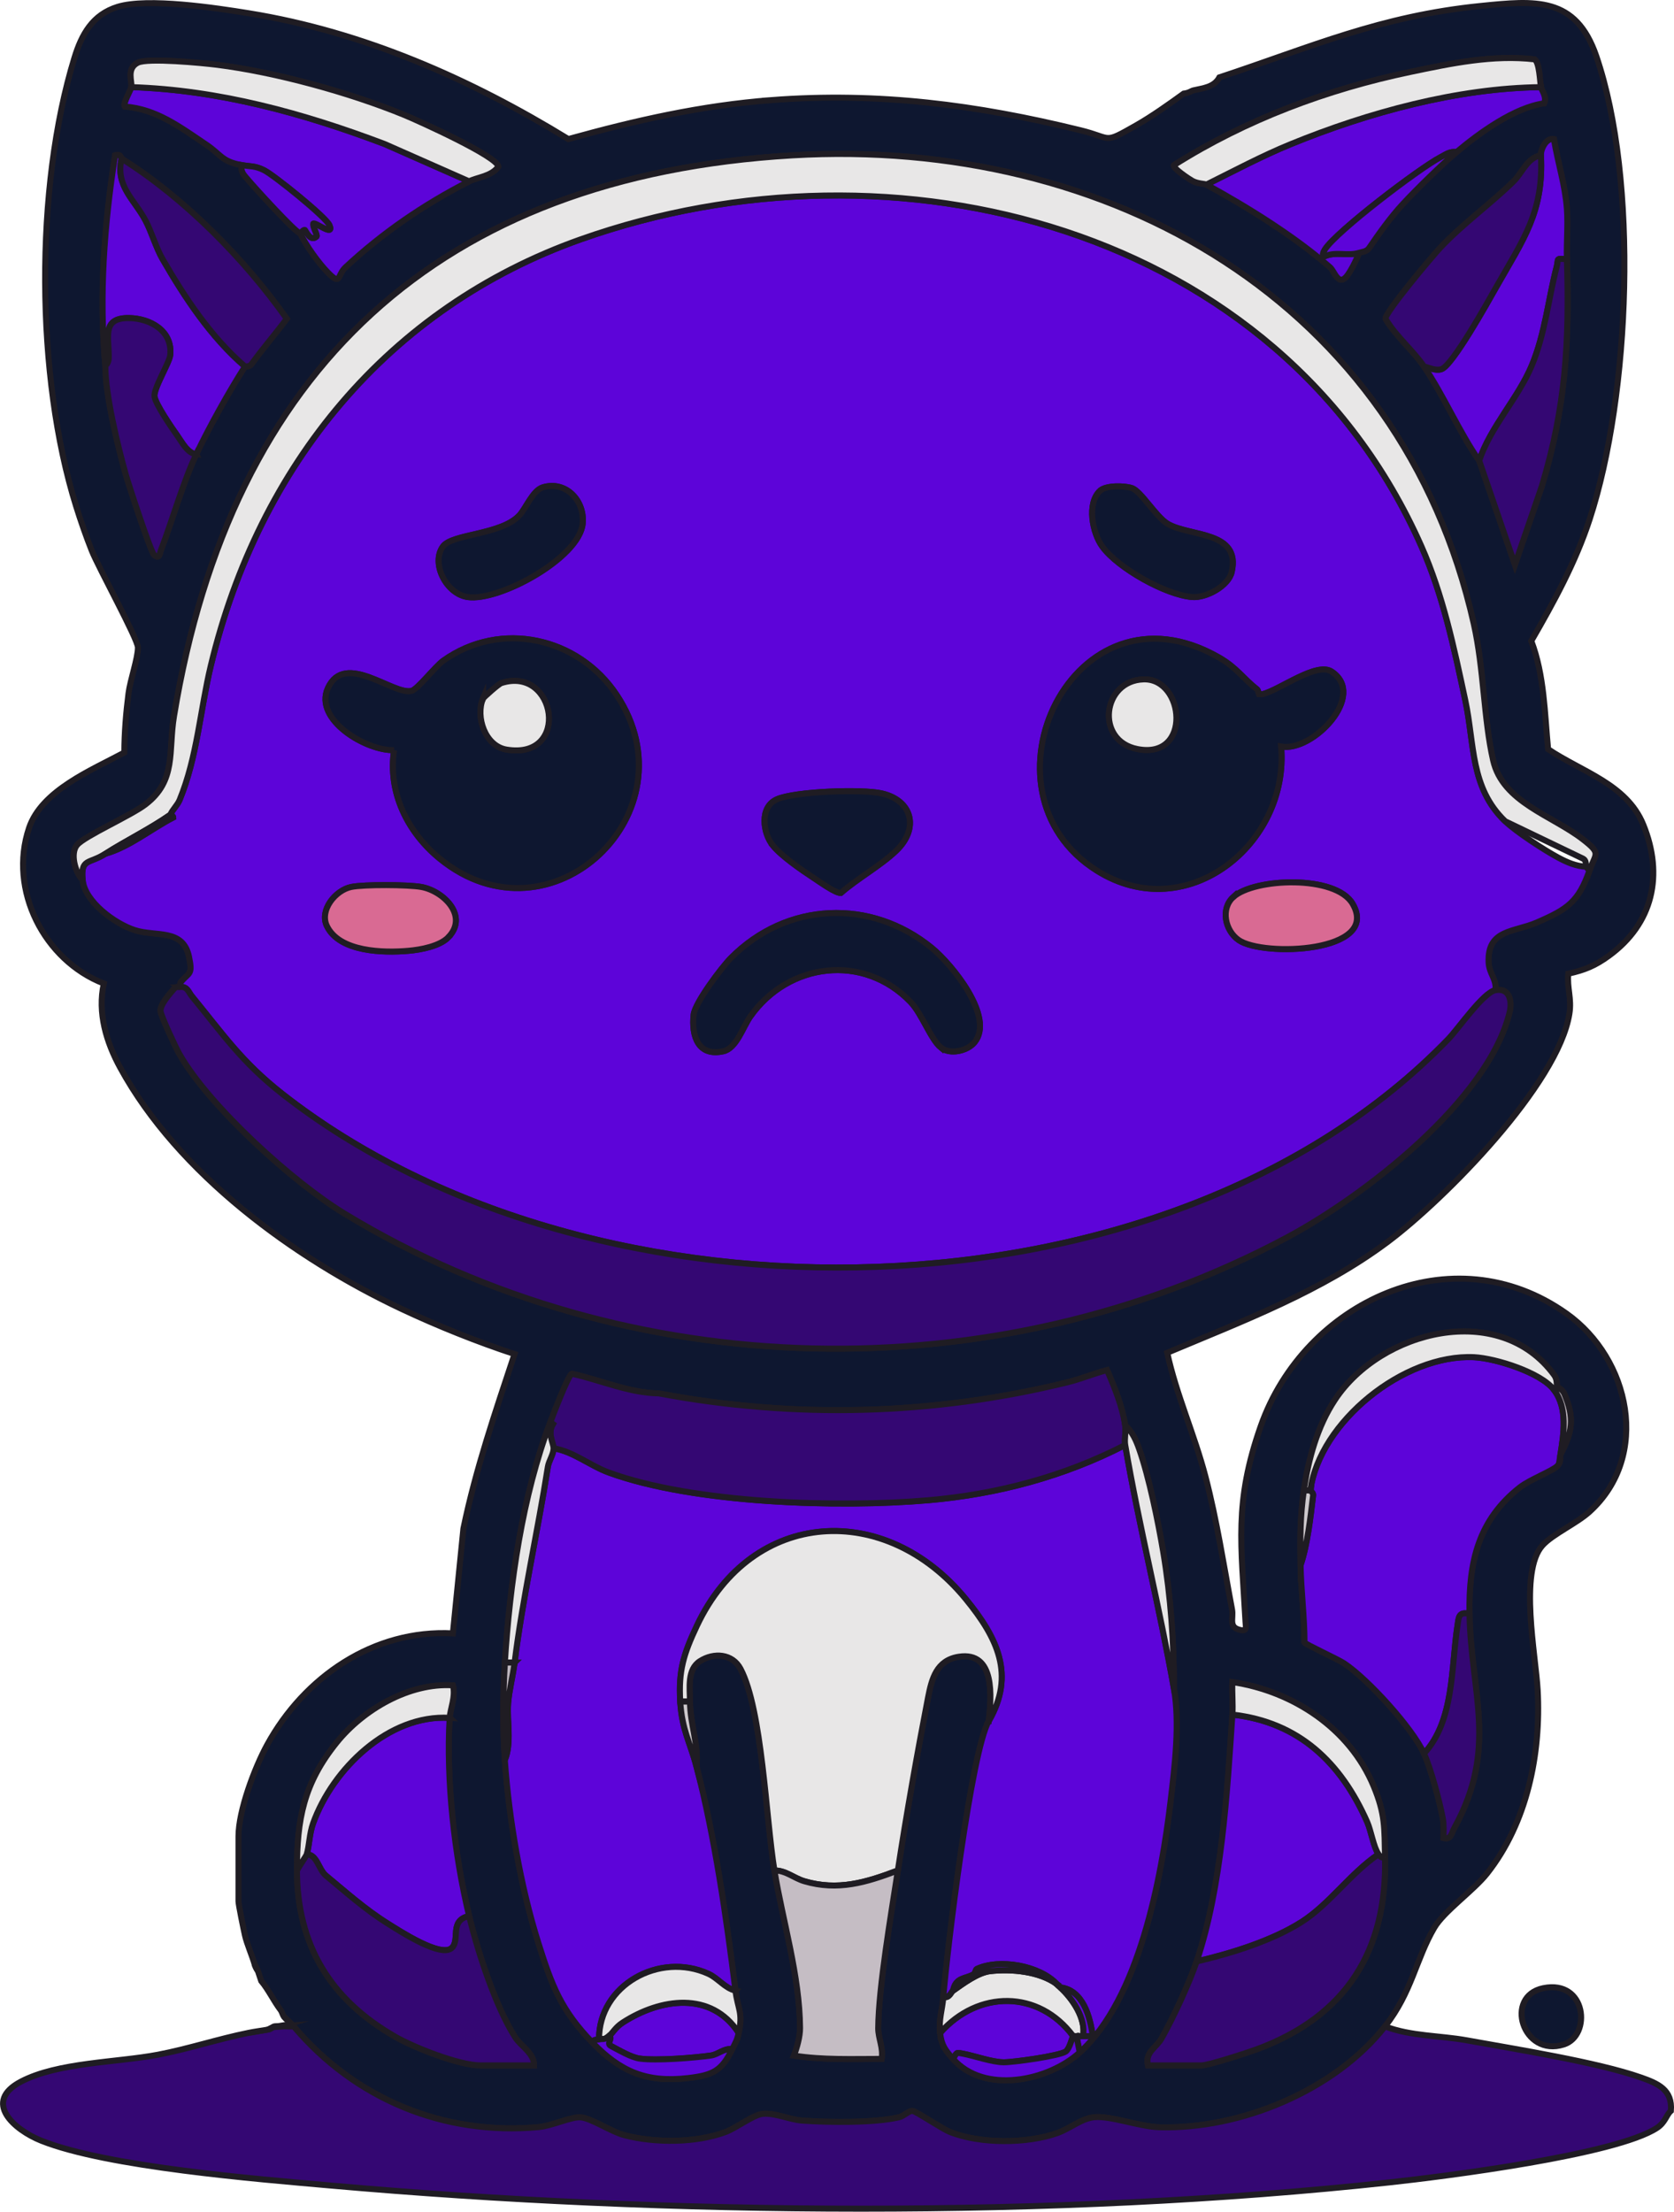 <?xml version="1.0" encoding="UTF-8"?>
<svg id="Camada_1" data-name="Camada 1" xmlns="http://www.w3.org/2000/svg" viewBox="0 0 69.559 91.888">
  <defs>
    <style>
      .cls-1 {
        fill: #bfb7bf;
      }

      .cls-1, .cls-2, .cls-3, .cls-4, .cls-5, .cls-6, .cls-7, .cls-8, .cls-9 {
        stroke: #1f1c23;
        stroke-miterlimit: 10;
        stroke-width: .25px;
      }

      .cls-2 {
        fill: #0e1730;
      }

      .cls-3 {
        fill: #cec9cd;
      }

      .cls-4 {
        fill: #340773;
      }

      .cls-5 {
        fill: #c5bdc4;
      }

      .cls-6 {
        fill: #e8e7e7;
      }

      .cls-7 {
        fill: #5d04d9;
      }

      .cls-8 {
        fill: #d96a93;
      }

      .cls-9 {
        fill: #5f348a;
      }
    </style>
  </defs>
  <path class="cls-2" d="M32.044,4.16c4.462-.34,8.529.19,12.851,1.252,1.36.334.917.59,2.306-.198.647-.367,1.376-.884,1.983-1.324.236-.03.306-.111.405-.135.394-.094.855-.122,1.08-.54,3.826-1.265,6.672-2.546,10.865-2.968,2.265-.228,3.943-.404,4.796,2.086,1.765,5.158,1.414,14.068-.275,19.237-.583,1.785-1.489,3.442-2.426,5.06.542,1.422.555,2.997.698,4.496,1.396.941,3.265,1.449,3.953,3.131.861,2.104.402,4.121-1.427,5.453-.567.412-.999.592-1.687.744-.058.592.149,1.028.046,1.665-.472,2.934-5.177,7.699-7.536,9.467-2.759,2.067-6.023,3.292-9.175,4.618.377,1.743,1.136,3.406,1.59,5.149.471,1.808.756,3.676,1.103,5.512.072.381-.167.749.355.858.284.059.216-.136.205-.338-.174-3.211-.483-4.955.633-8.131,1.812-5.157,7.952-8.055,12.711-4.675,2.632,1.869,3.499,5.91.958,8.223-.543.495-1.54.935-1.965,1.409-.977,1.088-.275,4.573-.197,6.013.143,2.641-.437,5.504-2.102,7.613-.563.713-1.792,1.568-2.196,2.258-.764,1.305-.926,2.669-2.044,4.097-2.088,2.665-6.021,4.289-9.386,4.189-.823-.024-1.993-.48-2.694-.417-.523.047-1.018.471-1.514.651-1.266.457-3.237.466-4.488-.039-.347-.14-1.429-.875-1.554-.874-.17.002-.354.216-.548.262-1.013.243-2.963.219-4.04.14-.517-.038-1.114-.322-1.622-.28-.394.033-1.099.582-1.552.753-1.223.462-2.924.466-4.187.141-.576-.148-1.377-.702-1.831-.747-.385-.037-1.204.353-1.743.403-3.97.369-7.656-1.184-10.188-4.182-.139-.164-.33-.311-.405-.405-.056-.07-.078-.195-.135-.27-.293-.387-.5-.84-.81-1.215-.043-.137-.092-.27-.135-.405l-.135-.27c-.114-.395-.324-.86-.405-1.215-.054-.235-.27-1.286-.27-1.417v-2.699c0-1.067.671-2.852,1.191-3.802,1.54-2.816,4.424-4.807,7.717-4.632l.438-4.353c.515-2.482,1.329-4.849,2.125-7.252-1.548-.509-3.195-1.17-4.679-1.868-4.466-2.1-9.303-5.63-11.703-10.025-.582-1.065-.953-2.282-.685-3.502-2.473-.957-3.978-3.888-3.105-6.467.527-1.559,2.6-2.398,3.957-3.128.003-.823.07-1.643.174-2.458.07-.55.396-1.468.391-1.911-.004-.349-1.637-3.315-1.918-4.021-.232-.582-.463-1.248-.65-1.846-1.683-5.376-1.726-13.225-.07-18.627.299-.974.749-1.795,1.795-2.119,1.244-.385,4.091.046,5.46.268,4.762.773,9.191,2.726,13.269,5.226,2.788-.775,5.532-1.397,8.428-1.618ZM64.03,3.62c-.046-.264-.062-1.013-.262-1.155-1.735-.199-3.474.168-5.162.522-3.466.726-6.831,1.981-9.826,3.874-.076.106.634.58.766.652.231.127.504.112.583.155,1.7.928,3.684,2.163,5.137,3.435.194.17.334.779.676.392.167-.189.436-.728.53-.993.151-.046.303-.044.412-.191.423-.62.898-1.288,1.407-1.837.545-.589,1.619-1.642,2.23-2.156.949-.799,2.411-1.857,3.642-2.027.123-.276-.109-.535-.133-.672ZM5.457,3.62c-.025.132-.358.683-.271.808,1.323.102,2.301.855,3.363,1.566.662.443.646.711,1.496.866-.054.31.103.412.265.612.214.264,2.009,2.23,2.164,2.222.253.522.747,1.212,1.145,1.622.561.579.379.121.736-.212,1.534-1.429,3.267-2.616,5.137-3.57.346-.176.916-.199,1.212-.607.009-.409-3.35-1.924-3.916-2.155-2.274-.932-5.334-1.773-7.772-2.08-.61-.077-2.884-.294-3.292-.086-.486.248-.225.789-.268,1.014ZM64.03,6.454c-.57.096-.77.723-1.141,1.086-.977.955-2.102,1.752-3.046,2.757-.331.352-2.307,2.704-2.27,2.948.424.726,1.13,1.295,1.599,1.981.797,1.166,1.463,2.721,2.294,3.914l1.483,4.318,1.121-3.266c.995-3.307,1.145-6.001,1.04-9.42-.021-.687.048-1.413,0-2.091-.072-.987-.38-1.934-.54-2.902-.324-.063-.552.427-.539.674ZM66.054,36.145c.246-.702.497-.671-.279-1.273-1.296-1.005-3.334-1.54-3.733-3.285-.396-1.735-.38-3.796-.804-5.675-3.019-13.401-15.177-20.23-28.318-19.46-14.675.86-23.319,8.896-25.691,23.3-.242,1.47.116,2.676-1.189,3.67-.614.468-2.518,1.305-2.838,1.681-.293.344-.085,1.139.23,1.446.084.91,1.343,1.826,2.16,2.091.889.289,2.015-.078,2.262,1.111.157.754.016.637-.327,1.032-.067.077-.032.204-.047.22-.014.015-.165-.019-.221.044-.204.233-.607.68-.591.956.011.192.64,1.537.786,1.792,1.24,2.169,4.717,5.323,6.867,6.629,11.753,7.135,27.032,7.455,39.136.994,3.203-1.71,8.372-5.687,9.267-9.366.11-.452.005-1.02-.586-.915.052-.45-.261-.683-.284-1.143-.069-1.388,1.048-1.257,1.995-1.667,1.297-.561,1.74-.865,2.202-2.184ZM4.378,15.227c.008,1.199.512,3.288.848,4.483.117.416,1.042,3.232,1.178,3.344.232.19.226-.046.281-.189.473-1.232.925-2.839,1.472-3.995.516-1.091,1.374-2.632,2.024-3.644.008-.012.177.03.269-.097.474-.655.994-1.252,1.466-1.886-1.757-2.484-4.251-5.018-6.863-6.654-.042-.026-.015-.21-.269-.134-.454,2.899-.669,5.837-.405,8.772ZM54.178,61.923c-.155,1.065-.155,2.015-.135,3.104.02,1.075.161,2.136.163,3.212.046.08,1.384.694,1.636.859.99.65,2.847,2.691,3.33,3.756.28.618.646,1.979.776,2.666.053.28.04.561.035.843.312.086.327-.198.45-.421,1.826-3.317.687-5.588.629-8.89-.037-2.15.363-3.902,2.095-5.26.401-.315,1.362-.684,1.552-.882.186-.194.09-.388.132-.471.487-.946.601-1.492.162-2.53-.081-.191-.269-.256-.297-.304-.037-.064.018-.276-.127-.475-2.28-3.111-7.206-1.85-9.106,1.026-.737,1.115-1.103,2.456-1.294,3.767ZM22.867,59.089c-1.164,3.055-1.682,6.722-1.889,9.987-.084,1.325-.093,2.722,0,4.049.173,2.462.649,5.235,1.389,7.586.564,1.791.95,2.81,2.255,4.155,1.156,1.192,2.234,1.672,3.967,1.471,1.041-.121,1.4-.304,1.836-1.201.129-.265.199-.353.27-.675.186-.844-.041-1.001-.135-1.754-.372-2.991-.859-6.407-1.62-9.312.086-.995-.256-1.699-.27-2.699-.008-.557-.125-1.333.412-1.679.58-.373,1.353-.315,1.689.32.901,1.706,1.053,6.217,1.408,8.377.348,2.121,1.047,4.356,1.065,6.54.003.354-.126.82-.255,1.152,1.206.186,2.426.136,3.644.137.083-.441-.144-.86-.141-1.277.011-1.681.545-4.78.816-6.551.344-2.255.812-4.903,1.254-7.181.152-.781.346-1.556,1.278-1.7,1.529-.238,1.354,1.686,1.247,2.673-.729,1.259-1.733,9.505-1.889,11.472-.04.507-.197.93-.135,1.485.059.527.225.722.54,1.08,1.282,1.458,3.923.943,5.263-.27,2.467-2.233,3.4-7.247,3.778-10.46.175-1.491.387-3.218.136-4.655.004-1.904-.131-3.82-.447-5.694-.209-1.243-.587-3.096-.999-4.264-.13-.368-.281-.709-.578-.974-.119-.788-.433-1.564-.754-2.303-.555.147-1.089.372-1.647.509-5.552,1.363-11.318,1.525-16.982.46-1.239-.018-2.408-.553-3.611-.817-.139.039-.778,1.709-.894,2.015ZM51.209,71.235c-.216,3.253-.442,7.172-1.485,10.257-.302.893-.986,2.372-1.458,3.198-.233.407-.69.563-.567,1.12h2.227c.29,0,1.907-.527,2.298-.671,3.702-1.366,5.409-4.087,5.327-7.966-.026-1.233.013-1.795-.474-2.967-.997-2.398-3.353-3.946-5.868-4.321-.023.446.029.905,0,1.35ZM12.34,77.713c.009,3.092,1.387,5.363,4.09,6.91.79.452,2.655,1.188,3.536,1.188h2.227c-.005-.524-.541-.781-.788-1.169-.817-1.285-1.55-3.543-1.911-5.039-.614-2.541-.959-5.62-.81-8.233.02-.352.265-.895.135-1.35-1.812-.114-3.727,1.007-4.836,2.385-1.359,1.689-1.649,3.179-1.643,5.308Z"/>
  <path class="cls-4" d="M11.665,84.191c.178-.015.361.01.54,0,2.532,2.998,6.218,4.551,10.188,4.182.539-.05,1.358-.44,1.743-.403.453.044,1.255.598,1.831.747,1.263.325,2.963.321,4.187-.141.453-.171,1.158-.72,1.552-.753.508-.042,1.106.242,1.622.28,1.077.079,3.027.104,4.04-.14.194-.047.378-.26.548-.262.125-.001,1.207.734,1.554.874,1.252.505,3.222.497,4.488.039.497-.179.991-.603,1.514-.651.701-.063,1.871.393,2.694.417,3.364.099,7.298-1.525,9.386-4.189,1.08.413,2.276.374,3.403.579,2.012.365,5.406.903,7.23,1.543.697.245,1.32.505,1.244,1.388-.195.173-.229.478-.576.706-1.695,1.117-8.815,2.014-11.098,2.262-13.882,1.508-30.091,1.366-43.996.134-3.109-.275-9.302-.773-12.038-1.862-1.147-.457-2.447-1.618-.851-2.456,1.532-.804,3.987-.794,5.697-1.119,1.252-.238,2.471-.645,3.751-.906.275-.056.536-.088.81-.135.131-.022.241-.131.27-.135.086-.012.182.007.27,0Z"/>
  <path class="cls-6" d="M11.8,83.786c.075.094.266.24.405.405"/>
  <path class="cls-6" d="M10.721,81.897c-.005-.016-.088-.107-.135-.27l.135.27Z"/>
  <path class="cls-6" d="M11.396,84.191c-.029.004-.139.113-.27.135l.27-.135Z"/>
  <path class="cls-7" d="M62.545,34.121c.462.443,1.623,1.198,2.202,1.509.365.196.749.363,1.172.38.024.057.083.102.135.135-.462,1.319-.905,1.623-2.202,2.184-.947.41-2.065.279-1.995,1.667.023.46.336.693.284,1.143-.503.089-1.54,1.597-1.955,2.027-11.642,12.054-35.513,12.429-48.448,2.287-1.697-1.331-2.447-2.453-3.766-4.062-.144-.175-.183-.41-.491-.387.015-.016-.021-.143.047-.22.343-.395.484-.278.327-1.032-.248-1.188-1.374-.822-2.262-1.111-.817-.265-2.076-1.181-2.16-2.091-.083-.896.256-.646.945-1.08,1.011-.291,1.859-1.007,2.821-1.508,0-.062-.124-.104-.121-.111.075-.199.294-.391.389-.624.731-1.784.85-3.726,1.297-5.586,1.997-8.304,7.357-14.862,15.37-17.699,13.001-4.603,29.05-.534,34.928,12.75.907,2.049,1.359,4.218,1.826,6.406.392,1.833.199,3.62,1.658,5.022ZM22.557,20.248c-.426.129-.704.883-.984,1.174-.781.812-2.783.747-3.169,1.284-.504.7.137,1.971,1.032,2.099,1.311.188,4.636-1.623,4.776-3.049.094-.959-.703-1.796-1.654-1.509ZM45.709,20.39c-.554.522-.325,1.747.102,2.327.658.895,2.634,1.998,3.726,2.088.574.047,1.511-.457,1.643-1.036.393-1.726-1.743-1.462-2.66-2.006-.485-.288-1.109-1.356-1.485-1.483-.316-.106-1.08-.12-1.325.11ZM52.237,28.645c-.598-.472-.848-.904-1.582-1.326-6.047-3.475-10.325,5.558-5.074,8.853,3.732,2.342,8.005-1.119,7.652-5.155,1.314.239,3.583-2.134,2.1-3.114-.626-.413-2.132.747-2.869.939l-.155-.005c-.024-.058-.028-.157-.072-.192ZM16.376,31.165c-.264,1.753.554,3.413,1.901,4.51,4.612,3.759,10.592-1.919,7.345-6.805-1.585-2.385-4.809-3.125-7.2-1.421-.332.237-1.071,1.192-1.317,1.255-.764.194-2.772-1.664-3.479-.114-.6,1.315,1.607,2.616,2.751,2.575ZM32.115,35.128c.368.45,1.193,1.014,1.695,1.344.248.163.919.646,1.13.626.696-.608,1.656-1.136,2.305-1.759.955-.917.671-2.081-.602-2.375-.805-.186-3.612-.09-4.362.245-.732.327-.579,1.412-.165,1.918ZM51.249,37.267c-.54.489-.343,1.397.22,1.79,1.021.712,5.905.518,4.739-1.501-.704-1.219-4.09-1.074-4.959-.288ZM18.637,38.933c.838-.877-.207-1.915-1.132-2.082-.54-.097-2.381-.108-2.907,0-.657.134-1.33.964-1.015,1.62.521,1.089,2.362,1.124,3.397,1.032.512-.046,1.297-.191,1.658-.569ZM39.101,43.527c.375.306,1.098.136,1.39-.217.864-1.044-.939-3.244-1.769-3.923-2.538-2.076-6.035-1.922-8.351.416-.39.394-1.497,1.866-1.549,2.361-.093.879.187,1.748,1.236,1.512.548-.123.804-.997,1.121-1.445,1.587-2.244,4.701-2.633,6.655-.605.481.499.837,1.551,1.267,1.902Z"/>
  <path class="cls-7" d="M48.779,70.155c.251,1.438.04,3.164-.136,4.655-.378,3.214-1.311,8.227-3.778,10.46l-.135-.675c.074-.016.182.003.27,0,.135-.005.27.005.404,0-.102-.79-.405-1.92-1.349-2.024-.047-.043-.091-.103-.135-.135-.718-.776-2.393-1.074-3.333-.631-.049.023-.061.183-.135.224-.349.196-.736.11-.85.676-.087.061-.141.323-.405.27.156-1.967,1.161-10.213,1.889-11.472,1.114-1.924.348-3.47-.947-5.058-3.336-4.089-8.875-3.787-11.18,1.096-.555,1.175-.772,1.878-.694,3.152.073,1.189.407,1.676.675,2.699.76,2.906,1.248,6.322,1.62,9.312-.44-.099-.715-.511-1.124-.698-2.03-.928-4.556.466-4.545,2.723-.106.024-.24-.009-.27.135-1.305-1.345-1.691-2.364-2.255-4.155-.74-2.351-1.216-5.124-1.389-7.586.289-.704.079-1.599.136-2.36.04-.527.199-1.133.268-1.688.339-2.715.956-5.412,1.382-8.132.04-.253.239-.521.237-.775.828.138,1.516.724,2.297,1.01,3.529,1.29,9.56,1.472,13.29,1.149,2.845-.246,5.632-.987,8.166-2.294.575,3.375,1.444,6.798,2.024,10.122Z"/>
  <path class="cls-4" d="M7.482,41.004c.307-.024.347.211.491.387,1.318,1.609,2.069,2.731,3.766,4.062,12.935,10.142,36.806,9.767,48.448-2.287.415-.429,1.452-1.937,1.955-2.027.591-.105.696.463.586.915-.895,3.679-6.064,7.656-9.267,9.366-12.104,6.461-27.383,6.141-39.136-.994-2.15-1.305-5.628-4.46-6.867-6.629-.146-.256-.776-1.6-.786-1.792-.015-.276.387-.723.591-.956.056-.064.207-.029.221-.044Z"/>
  <path class="cls-6" d="M66.054,36.145c-.052-.033-.111-.078-.135-.135-.039-.09.006-.257-.134-.333l-3.24-1.556c-1.459-1.402-1.267-3.189-1.658-5.022-.468-2.188-.92-4.357-1.826-6.406-5.878-13.284-21.927-17.353-34.928-12.75-8.013,2.837-13.373,9.395-15.37,17.699-.447,1.859-.565,3.802-1.297,5.586-.095.233-.315.425-.389.624-.867.6-1.806,1.057-2.699,1.62-.689.434-1.028.183-.945,1.08-.315-.308-.523-1.103-.23-1.446.321-.376,2.224-1.213,2.838-1.681,1.305-.994.947-2.2,1.189-3.67,2.372-14.403,11.016-22.439,25.691-23.3,13.141-.77,25.299,6.059,28.318,19.46.423,1.879.407,3.94.804,5.675.399,1.745,2.437,2.28,3.733,3.285.776.602.525.571.279,1.273Z"/>
  <path class="cls-6" d="M41.087,71.505c.107-.987.282-2.91-1.247-2.673-.931.145-1.126.92-1.278,1.7-.442,2.277-.91,4.926-1.254,7.181-1.317.5-2.493.858-3.887.446-.433-.128-.774-.452-1.241-.446-.355-2.16-.506-6.671-1.408-8.377-.336-.636-1.109-.694-1.689-.32-.538.346-.42,1.122-.412,1.679h-.405c-.078-1.275.139-1.977.694-3.152,2.304-4.883,7.844-5.185,11.18-1.096,1.296,1.588,2.061,3.134.947,5.058Z"/>
  <path class="cls-7" d="M64.57,57.739c.579.766.407,1.824.27,2.699-.042.082.054.277-.132.471-.19.198-1.151.567-1.552.882-1.732,1.358-2.132,3.11-2.095,5.26-.459-.098-.445.139-.501.507-.265,1.73-.127,3.934-1.388,5.297-.483-1.065-2.34-3.105-3.33-3.756-.252-.166-1.59-.78-1.636-.859-.002-1.076-.142-2.137-.163-3.212.288-.86.41-1.978.521-2.907.012-.097-.118-.183-.116-.197.373-2.836,3.884-5.682,6.81-5.535.884.044,2.768.633,3.312,1.352Z"/>
  <path class="cls-4" d="M22.867,59.089c.117-.306.755-1.976.894-2.015,1.203.264,2.372.799,3.611.817,5.664,1.065,11.43.904,16.982-.46.558-.137,1.092-.362,1.647-.509.321.739.634,1.515.754,2.303.038.249-.041.566,0,.81-2.534,1.307-5.32,2.047-8.166,2.294-3.73.323-9.761.141-13.29-1.149-.781-.285-1.468-.872-2.297-1.01-.002-.22-.265-.614-.028-1.001l-.107-.078Z"/>
  <path class="cls-7" d="M57.282,77.038c-1.158.776-2.032,2.069-3.195,2.811-1.234.786-2.941,1.311-4.363,1.643,1.043-3.085,1.268-7.004,1.485-10.257,2.769.313,4.511,1.997,5.599,4.456.17.385.263,1.043.474,1.347Z"/>
  <path class="cls-7" d="M18.683,71.37c-.149,2.613.196,5.691.81,8.233-.835.192-.368.964-.707,1.317-.434.451-2.187-.699-2.656-.991-.959-.597-1.788-1.343-2.585-2.001-.314-.26-.361-.868-.8-.889.111-.362.107-.848.265-1.287.811-2.254,3.134-4.533,5.674-4.381Z"/>
  <path class="cls-7" d="M19.493,7.534c-1.871.954-3.603,2.14-5.137,3.57-.357.332-.175.791-.736.212-.397-.41-.892-1.1-1.145-1.622.03-.002.106-.143.188-.144.03,0,.232.522.487.278.058-.056-.167-.398-.134-.538.08-.083.889.57.673.068-.146-.341-2.295-2.072-2.711-2.283-.386-.196-.569-.15-.932-.216-.85-.155-.834-.423-1.496-.866-1.062-.711-2.041-1.464-3.363-1.566-.087-.124.245-.675.271-.808,3.631.114,7.153,1.087,10.525,2.364l3.511,1.55Z"/>
  <path class="cls-4" d="M12.745,77.038c.439.021.486.63.8.889.797.659,1.626,1.405,2.585,2.001.469.292,2.222,1.443,2.656.991.34-.353-.128-1.126.707-1.317.361,1.496,1.095,3.754,1.911,5.039.247.388.783.645.788,1.169h-2.227c-.881,0-2.745-.736-3.536-1.188-2.703-1.547-4.081-3.817-4.09-6.91.069-.163.375-.576.405-.675Z"/>
  <path class="cls-7" d="M64.03,3.62c.024.137.256.396.133.672-1.23.17-2.693,1.229-3.642,2.027-.28-.039-.443.098-.664.213-.868.451-4.337,3.088-4.804,3.834-.072.115-.133.269.004.274.499-.199.926.013,1.415-.137-.094.265-.363.805-.53.993-.342.386-.482-.222-.676-.392-1.453-1.272-3.437-2.507-5.137-3.435,1.16-.577,2.31-1.192,3.513-1.683,3.211-1.311,6.912-2.325,10.388-2.366Z"/>
  <path class="cls-4" d="M57.552,77.173c.082,3.879-1.626,6.6-5.327,7.966-.391.144-2.008.671-2.298.671h-2.227c-.123-.557.334-.713.567-1.12.472-.826,1.156-2.305,1.458-3.198,1.422-.332,3.129-.857,4.363-1.643,1.164-.742,2.037-2.034,3.195-2.811.077.11.13.147.27.135Z"/>
  <path class="cls-5" d="M37.308,77.713c-.271,1.772-.805,4.87-.816,6.551-.003.416.224.835.141,1.277-1.219,0-2.439.05-3.644-.137.129-.332.258-.797.255-1.152-.017-2.184-.716-4.419-1.065-6.54.468-.006.809.318,1.241.446,1.394.412,2.57.054,3.887-.446Z"/>
  <path class="cls-7" d="M5.052,6.589c-.26,1.153.526,1.682.998,2.578.254.483.436,1.13.703,1.592.93,1.612,2.014,3.251,3.428,4.467-.65,1.012-1.508,2.553-2.024,3.644-.363-.035-.592-.497-.785-.767-.226-.316-.91-1.314-.952-1.628-.046-.339.622-1.404.654-1.727.1-1.004-.825-1.518-1.7-1.535-1.189-.023-.825.836-.856,1.686-.007.18-.141.308-.141.326-.264-2.935-.049-5.873.405-8.772.254-.076.228.108.269.134Z"/>
  <path class="cls-7" d="M64.03,6.454c-.013-.248.215-.737.539-.674.16.968.468,1.914.54,2.902.049.678-.021,1.404,0,2.091-.489-.046-.335-.032-.425.312-.352,1.347-.472,2.747-1.034,4.101-.557,1.341-1.726,2.56-2.185,3.955-.831-1.193-1.497-2.747-2.294-3.914.229.052.467.183.712.116.457-.125,1.952-2.819,2.28-3.399,1.141-2.014,1.987-3.135,1.866-5.489Z"/>
  <path class="cls-4" d="M64.03,6.454c.121,2.355-.725,3.475-1.866,5.489-.329.58-1.823,3.274-2.28,3.399-.245.067-.483-.063-.712-.116-.469-.686-1.174-1.255-1.599-1.981-.037-.244,1.939-2.596,2.27-2.948.944-1.004,2.069-1.802,3.046-2.757.371-.362.571-.99,1.141-1.086Z"/>
  <path class="cls-6" d="M64.03,3.62c-3.476.041-7.177,1.055-10.388,2.366-1.202.491-2.353,1.107-3.513,1.683-.079-.043-.352-.029-.583-.155-.132-.072-.842-.546-.766-.652,2.995-1.894,6.36-3.148,9.826-3.874,1.688-.354,3.428-.721,5.162-.522.2.142.216.891.262,1.155Z"/>
  <path class="cls-4" d="M5.052,6.589c2.612,1.636,5.107,4.17,6.863,6.654-.472.634-.991,1.231-1.466,1.886-.092.128-.262.085-.269.097-1.414-1.216-2.498-2.855-3.428-4.467-.266-.462-.448-1.109-.703-1.592-.472-.897-1.258-1.425-.998-2.578Z"/>
  <path class="cls-6" d="M19.493,7.534l-3.511-1.55c-3.372-1.277-6.894-2.25-10.525-2.364.043-.225-.218-.766.268-1.014.408-.209,2.682.009,3.292.086,2.438.307,5.498,1.148,7.772,2.08.565.232,3.925,1.746,3.916,2.155-.297.408-.866.431-1.212.607Z"/>
  <path class="cls-4" d="M8.156,18.871c-.547,1.155-.999,2.763-1.472,3.995-.055.142-.049.379-.281.189-.137-.113-1.061-2.928-1.178-3.344-.336-1.195-.84-3.284-.848-4.483,0-.018.134-.146.141-.326.031-.85-.333-1.709.856-1.686.875.017,1.8.531,1.7,1.535-.032.322-.7,1.388-.654,1.727.042.314.726,1.312.952,1.628.193.27.422.733.785.767Z"/>
  <path class="cls-4" d="M65.109,10.773c.106,3.419-.045,6.113-1.04,9.42l-1.121,3.266-1.483-4.318c.46-1.395,1.628-2.615,2.185-3.955.562-1.354.682-2.754,1.034-4.101.09-.343-.064-.357.425-.312Z"/>
  <path class="cls-6" d="M64.705,57.604l-.135.135c-.544-.719-2.428-1.307-3.312-1.352-2.926-.146-6.438,2.699-6.81,5.535h-.27c.191-1.311.557-2.652,1.294-3.767,1.9-2.876,6.825-4.138,9.106-1.026.145.198.09.411.127.475Z"/>
  <path class="cls-4" d="M61.061,67.051c.057,3.302,1.196,5.573-.629,8.89-.123.223-.137.507-.45.421.005-.281.018-.563-.035-.843-.13-.687-.495-2.048-.776-2.666,1.261-1.363,1.123-3.567,1.388-5.297.056-.368.042-.605.501-.507Z"/>
  <path class="cls-7" d="M44.596,84.596c-.043.041-.145.517-.309.636-.254.184-2.196.455-2.586.449-.499-.007-1.192-.264-1.693-.358-.314-.059-.238-.042-.405.218-.315-.358-.481-.553-.54-1.08,1.573-1.785,4.098-1.799,5.533.135Z"/>
  <path class="cls-6" d="M57.552,77.173c-.14.012-.193-.025-.27-.135-.212-.304-.304-.963-.474-1.347-1.087-2.459-2.83-4.143-5.599-4.456.03-.445-.022-.904,0-1.35,2.515.375,4.871,1.923,5.868,4.321.487,1.172.448,1.734.474,2.967Z"/>
  <path class="cls-6" d="M12.34,77.713c-.006-2.129.284-3.619,1.643-5.308,1.109-1.378,3.024-2.5,4.836-2.385.129.455-.115.998-.135,1.35-2.54-.152-4.863,2.127-5.674,4.381-.158.439-.154.925-.265,1.287-.03.099-.336.511-.405.675Z"/>
  <path class="cls-7" d="M30.695,84.461c-.071.322-.141.409-.27.675-.334-.048-.582.221-.884.264-.714.101-2.267.222-2.95.129-.37-.05-.858-.345-1.208-.527-.205-.107.115-.339-.086-.406.187-.153.26-.359.581-.566,1.567-1.011,3.677-1.319,4.817.431Z"/>
  <path class="cls-6" d="M30.56,82.706c.094.753.321.91.135,1.754-1.14-1.751-3.25-1.443-4.817-.431-.321.208-.395.413-.581.566-.215.176-.216.093-.405.135-.011-2.257,2.515-3.651,4.545-2.723.409.187.684.599,1.124.698Z"/>
  <path class="cls-6" d="M43.921,82.437c.044.032.088.092.135.135.512.466,1.081,1.303.945,2.024-.088.003-.196-.016-.27,0-.048.01-.117-.017-.135,0-1.435-1.934-3.96-1.92-5.533-.135-.062-.555.095-.977.135-1.485.264.053.318-.209.405-.27.43-.303,1.035-.755,1.549-.813.877-.099,2.042.008,2.77.543Z"/>
  <path class="cls-6" d="M48.779,70.155c-.58-3.324-1.449-6.747-2.024-10.122-.041-.243.038-.561,0-.81.297.265.448.605.578.974.412,1.168.79,3.021.999,4.264.316,1.874.451,3.789.447,5.694Z"/>
  <path class="cls-6" d="M23.002,60.168c.002.254-.198.522-.237.775-.426,2.72-1.043,5.417-1.382,8.132h-.405c.207-3.265.725-6.932,1.889-9.987l.107.078c-.237.387.027.782.028,1.001Z"/>
  <path class="cls-7" d="M60.521,6.319c-.611.514-1.685,1.567-2.23,2.156-.509.549-.984,1.217-1.407,1.837-.108.146-.261.144-.412.191-.489.15-.916-.062-1.415.137-.137-.005-.076-.159-.004-.274.467-.747,3.936-3.383,4.804-3.834.221-.115.384-.252.664-.213Z"/>
  <path class="cls-7" d="M25.296,84.596c.201.067-.119.299.086.406.349.181.838.476,1.208.527.683.093,2.236-.028,2.95-.129.303-.043.55-.311.884-.264-.436.897-.795,1.08-1.836,1.201-1.733.201-2.812-.279-3.967-1.471.03-.144.164-.111.27-.135.189-.042.19.041.405-.135Z"/>
  <path class="cls-7" d="M44.866,85.271c-1.34,1.213-3.982,1.728-5.263.27.167-.26.091-.276.405-.218.501.094,1.194.351,1.693.358.391.006,2.333-.265,2.586-.449.164-.119.265-.595.309-.636.018-.017.087.01.135,0l.135.675Z"/>
  <path class="cls-7" d="M10.046,6.859c.363.066.546.02.932.216.416.211,2.564,1.942,2.711,2.283.215.502-.594-.152-.673-.068-.033.14.192.482.134.538-.255.244-.457-.278-.487-.278-.082,0-.158.142-.188.144-.155.008-1.95-1.958-2.164-2.222-.162-.2-.319-.302-.265-.612Z"/>
  <path class="cls-3" d="M54.448,61.923c-.002.014.128.1.116.197-.111.929-.233,2.047-.521,2.907-.02-1.089-.02-2.039.135-3.104h.27Z"/>
  <path class="cls-3" d="M28.67,70.695c.014,1.001.356,1.704.27,2.699-.268-1.023-.602-1.51-.675-2.699h.405Z"/>
  <path class="cls-1" d="M21.383,69.076c-.069.556-.229,1.161-.268,1.688-.057.761.153,1.656-.136,2.36-.093-1.327-.084-2.724,0-4.049h.405Z"/>
  <path class="cls-5" d="M64.84,60.438c.138-.875.309-1.933-.27-2.699l.135-.135c.028.049.216.114.297.304.439,1.038.324,1.584-.162,2.53Z"/>
  <path class="cls-2" d="M64.128,82.602c1.803-.367,2.007,1.97.854,2.338-1.713.548-2.492-2.004-.854-2.338Z"/>
  <path class="cls-2" d="M16.376,31.165c-1.144.041-3.351-1.26-2.751-2.575.707-1.551,2.716.308,3.479.114.246-.063.985-1.018,1.317-1.255,2.392-1.704,5.615-.964,7.2,1.421,3.247,4.886-2.733,10.564-7.345,6.805-1.346-1.097-2.165-2.757-1.901-4.51ZM20.07,29.025c-.315.755.085,1.973.982,2.119,2.664.433,2.064-3.492-.216-2.766-.117.037-.747.601-.766.647Z"/>
  <path class="cls-2" d="M52.237,28.645c.043.034.048.133.072.192l.155.005c.737-.191,2.244-1.352,2.869-.939,1.483.98-.786,3.353-2.1,3.114.352,4.036-3.92,7.497-7.652,5.155-5.251-3.295-.973-12.328,5.074-8.853.734.422.984.853,1.582,1.326ZM47.521,28.226c-1.72.049-2.021,2.548-.262,2.894,2.279.449,1.966-2.943.262-2.894Z"/>
  <path class="cls-2" d="M39.101,43.527c-.43-.351-.786-1.403-1.267-1.902-1.954-2.028-5.068-1.639-6.655.605-.317.449-.573,1.322-1.121,1.445-1.05.237-1.33-.633-1.236-1.512.053-.495,1.159-1.967,1.549-2.361,2.316-2.337,5.813-2.492,8.351-.416.83.679,2.633,2.879,1.769,3.923-.292.353-1.015.523-1.39.217Z"/>
  <path class="cls-2" d="M32.115,35.128c-.414-.506-.567-1.591.165-1.918.75-.335,3.557-.431,4.362-.245,1.273.294,1.556,1.458.602,2.375-.648.623-1.608,1.151-2.305,1.759-.211.02-.881-.463-1.13-.626-.502-.33-1.326-.894-1.695-1.344Z"/>
  <path class="cls-2" d="M45.709,20.39c.244-.23,1.008-.216,1.325-.11.377.126,1.001,1.195,1.485,1.483.918.544,3.054.28,2.66,2.006-.132.579-1.069,1.084-1.643,1.036-1.092-.09-3.068-1.193-3.726-2.088-.426-.58-.656-1.805-.102-2.327Z"/>
  <path class="cls-2" d="M22.557,20.248c.951-.287,1.748.55,1.654,1.509-.14,1.426-3.465,3.237-4.776,3.049-.894-.129-1.536-1.399-1.032-2.099.386-.536,2.388-.472,3.169-1.284.28-.291.559-1.046.984-1.174Z"/>
  <path class="cls-8" d="M18.637,38.933c-.361.378-1.145.524-1.658.569-1.036.092-2.876.058-3.397-1.032-.314-.657.358-1.487,1.015-1.62.526-.107,2.367-.097,2.907,0,.926.167,1.97,1.205,1.132,2.082Z"/>
  <path class="cls-8" d="M51.249,37.267c.869-.786,4.256-.931,4.959.288,1.166,2.019-3.718,2.213-4.739,1.501-.564-.393-.76-1.301-.22-1.79Z"/>
  <path class="cls-9" d="M7.077,33.851c-.003.008.122.049.121.111-.962.501-1.809,1.217-2.821,1.508.894-.563,1.832-1.02,2.699-1.62Z"/>
  <path class="cls-7" d="M44.056,82.571c.944.104,1.247,1.234,1.349,2.024-.134.006-.27-.004-.404,0,.137-.721-.433-1.558-.945-2.024Z"/>
  <path class="cls-7" d="M43.921,82.437c-.728-.536-1.893-.642-2.77-.543-.513.058-1.119.511-1.549.813.114-.566.501-.48.85-.676.074-.041.087-.201.135-.224.94-.443,2.615-.145,3.333.631Z"/>
  <path class="cls-6" d="M20.07,29.025c.019-.046.649-.61.766-.647,2.28-.727,2.88,3.199.216,2.766-.898-.146-1.298-1.364-.982-2.119Z"/>
  <path class="cls-6" d="M47.521,28.226c1.704-.049,2.017,3.343-.262,2.894-1.759-.346-1.458-2.845.262-2.894Z"/>
</svg>